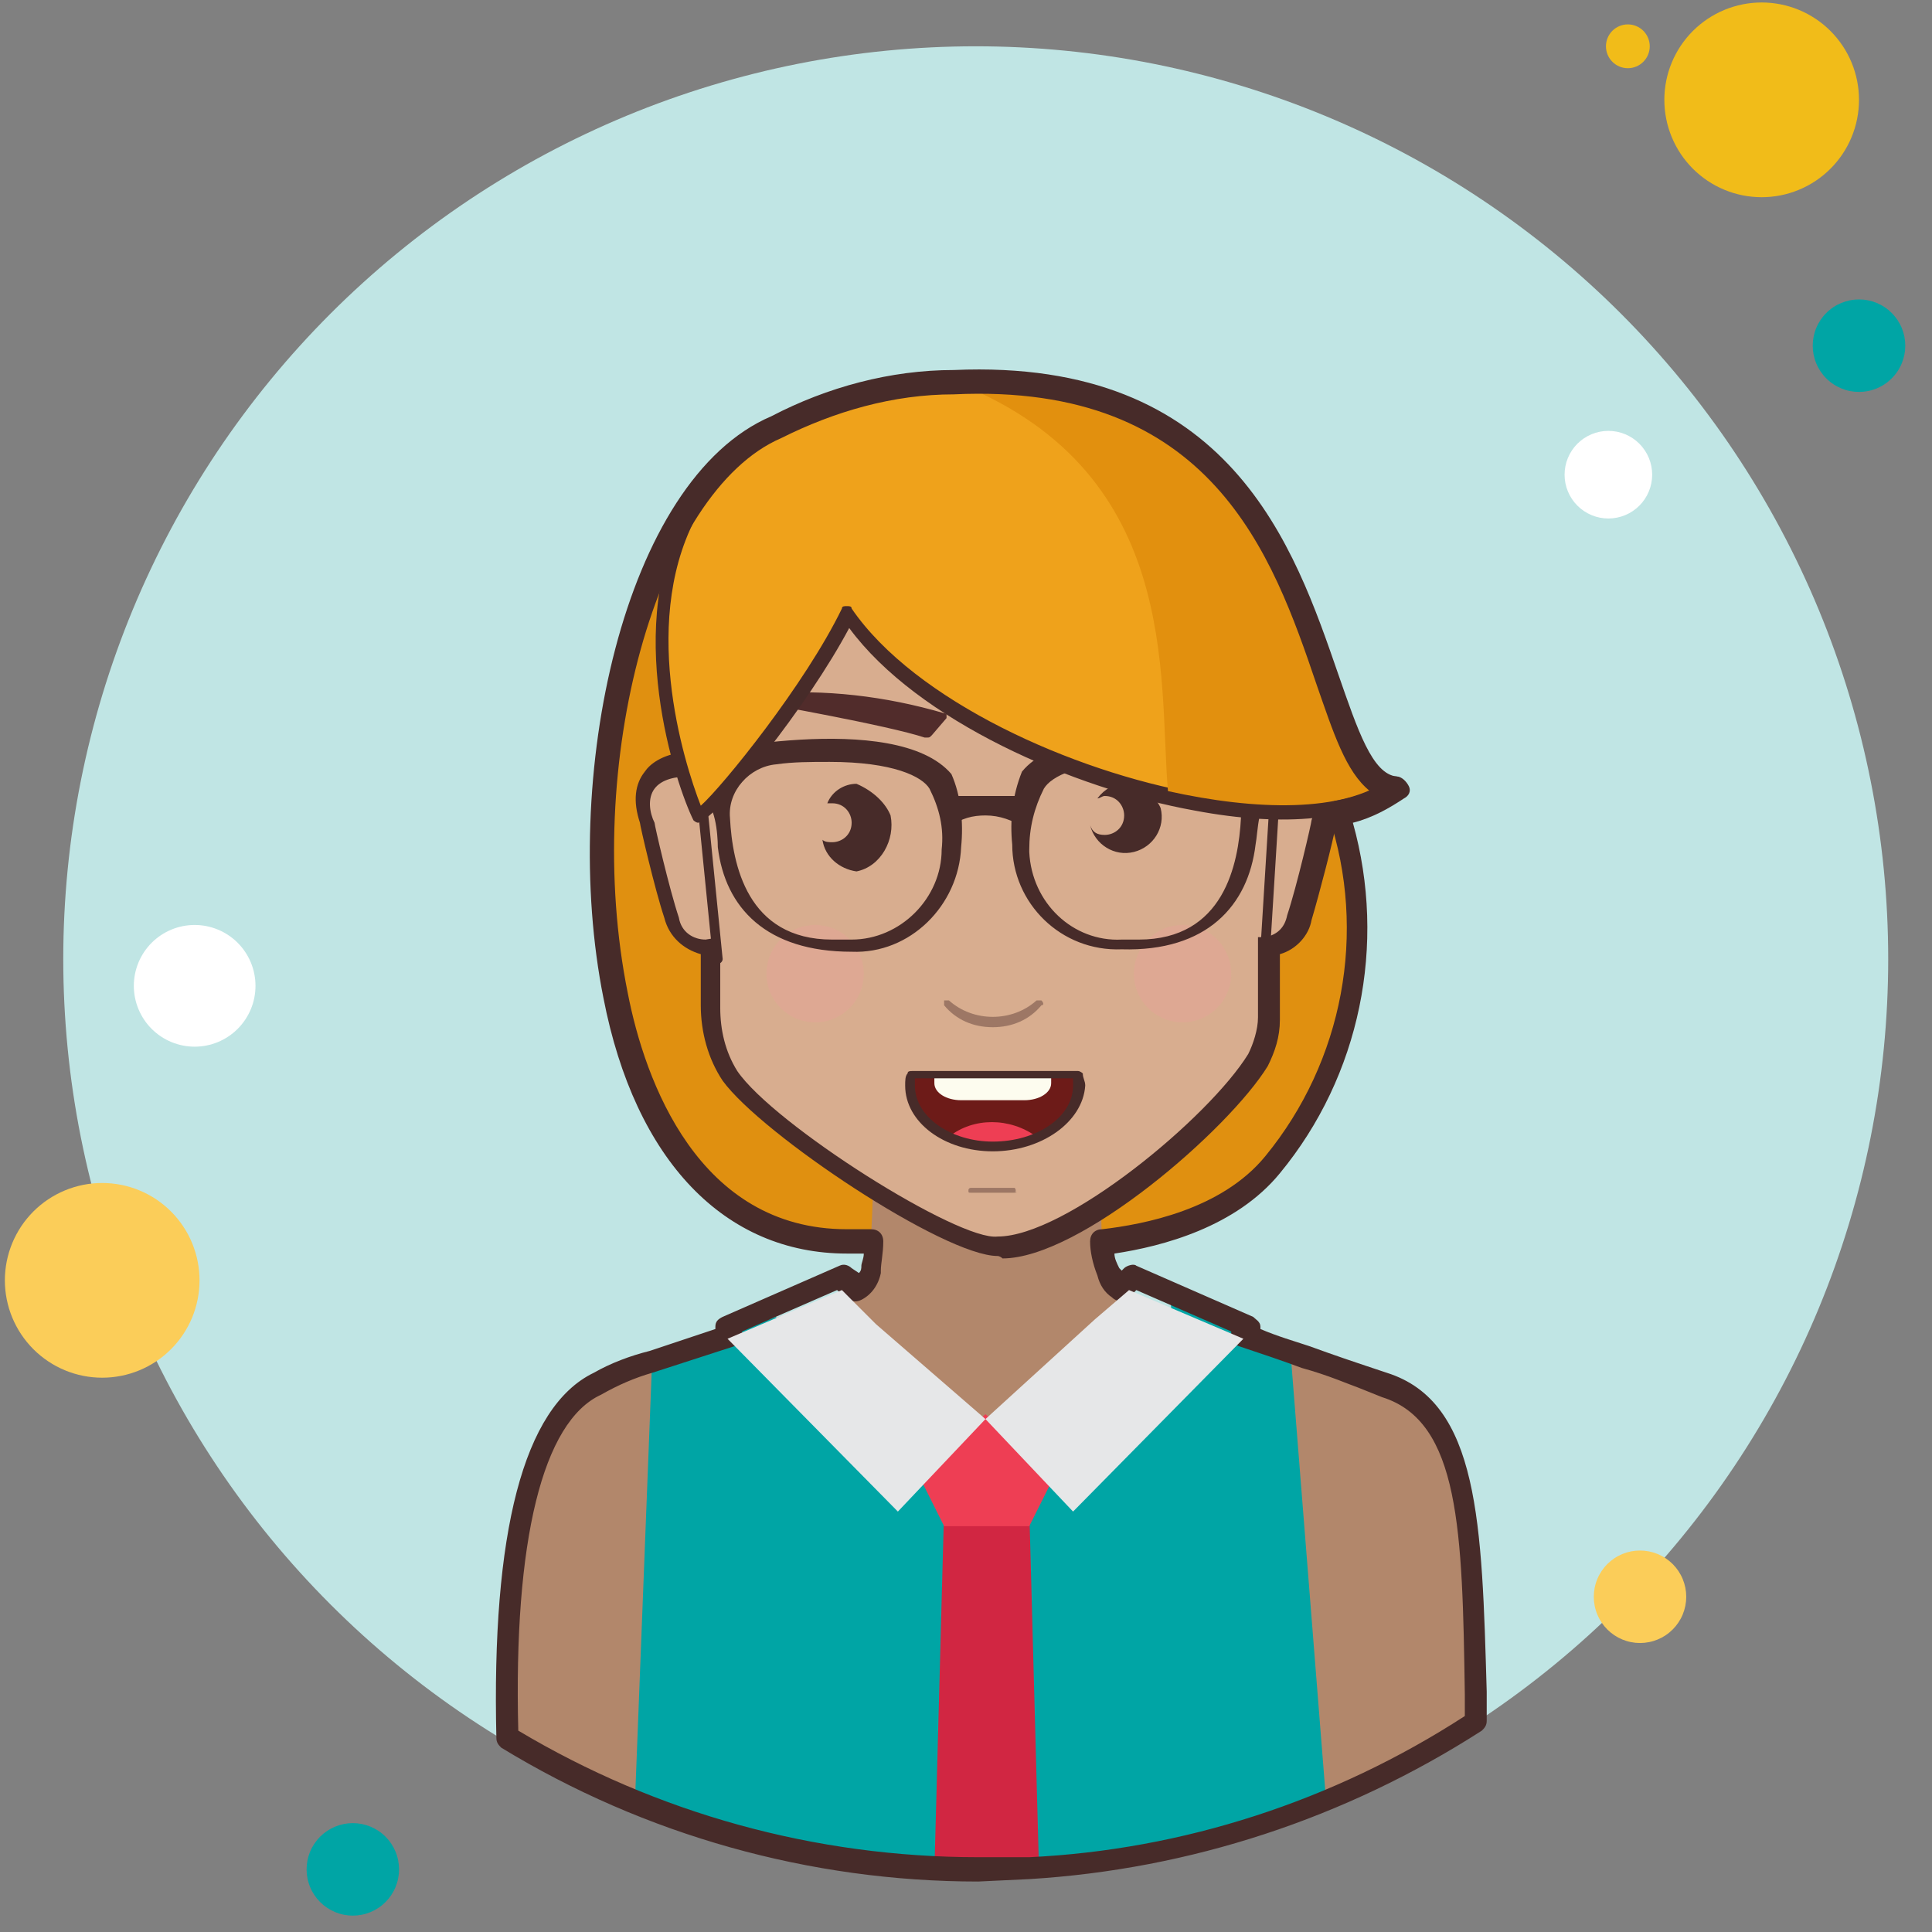 <svg xmlns="http://www.w3.org/2000/svg" xmlns:xlink="http://www.w3.org/1999/xlink" width="1080" zoomAndPan="magnify" viewBox="0 0 810 810" height="1080" preserveAspectRatio="xMidYMid meet" version="1.0"><rect x="0" y="0" width="810" height="810" fill="#808080" stroke="none"/><defs><filter x="0%" y="0%" width="100%" height="100%" id="dd5050b0f4"><feColorMatrix values="0 0 0 0 1 0 0 0 0 1 0 0 0 0 1 0 0 0 1 0" color-interpolation-filters="sRGB"/></filter><mask id="79900b50f0"><g filter="url(#dd5050b0f4)"><rect x="-81" width="972" fill="#000000" y="-81" height="972" fill-opacity="0.3"/></g></mask><clipPath id="3d3d7bc971"><rect x="0" width="205" y="0" height="52"/></clipPath></defs><path fill="#ffffff" d="M 107.117 459.234 C 106.512 459.234 105.914 459.293 105.324 459.41 C 104.734 459.527 104.16 459.699 103.602 459.934 C 103.047 460.164 102.516 460.445 102.016 460.781 C 101.516 461.117 101.051 461.496 100.625 461.922 C 100.199 462.348 99.816 462.812 99.48 463.312 C 99.148 463.816 98.863 464.344 98.633 464.902 C 98.402 465.461 98.227 466.035 98.109 466.625 C 97.992 467.215 97.934 467.812 97.934 468.418 C 97.934 469.02 97.992 469.617 98.109 470.207 C 98.227 470.801 98.402 471.375 98.633 471.93 C 98.863 472.488 99.148 473.02 99.48 473.52 C 99.816 474.02 100.199 474.484 100.625 474.91 C 101.051 475.336 101.516 475.719 102.016 476.055 C 102.516 476.387 103.047 476.672 103.602 476.902 C 104.16 477.133 104.734 477.309 105.324 477.426 C 105.914 477.543 106.512 477.602 107.117 477.602 C 107.719 477.602 108.316 477.543 108.906 477.426 C 109.5 477.309 110.074 477.133 110.629 476.902 C 111.188 476.672 111.715 476.387 112.215 476.055 C 112.719 475.719 113.184 475.336 113.609 474.91 C 114.035 474.484 114.414 474.02 114.75 473.52 C 115.086 473.02 115.367 472.488 115.598 471.93 C 115.828 471.375 116.004 470.801 116.121 470.207 C 116.238 469.617 116.297 469.02 116.297 468.418 C 116.297 467.812 116.238 467.215 116.121 466.625 C 116.004 466.035 115.828 465.461 115.598 464.902 C 115.367 464.344 115.086 463.816 114.75 463.312 C 114.414 462.812 114.035 462.348 113.609 461.922 C 113.184 461.496 112.719 461.117 112.215 460.781 C 111.715 460.445 111.188 460.164 110.629 459.934 C 110.074 459.699 109.5 459.527 108.906 459.41 C 108.316 459.293 107.719 459.234 107.117 459.234 Z M 710.023 207.176 C 709.555 207.176 709.09 207.223 708.633 207.312 C 708.172 207.406 707.727 207.539 707.293 207.719 C 706.859 207.898 706.449 208.121 706.059 208.379 C 705.668 208.641 705.309 208.938 704.977 209.27 C 704.645 209.602 704.348 209.961 704.086 210.352 C 703.828 210.742 703.605 211.152 703.426 211.586 C 703.25 212.02 703.113 212.465 703.02 212.926 C 702.93 213.387 702.883 213.852 702.883 214.32 C 702.883 214.789 702.93 215.254 703.02 215.715 C 703.113 216.172 703.25 216.621 703.426 217.055 C 703.605 217.488 703.828 217.898 704.086 218.289 C 704.348 218.68 704.645 219.039 704.977 219.371 C 705.309 219.703 705.668 220 706.059 220.258 C 706.449 220.52 706.859 220.738 707.293 220.918 C 707.727 221.098 708.172 221.234 708.633 221.324 C 709.09 221.418 709.555 221.461 710.023 221.461 C 710.492 221.461 710.957 221.418 711.418 221.324 C 711.879 221.234 712.324 221.098 712.758 220.918 C 713.191 220.738 713.602 220.52 713.992 220.258 C 714.383 220 714.742 219.703 715.074 219.371 C 715.406 219.039 715.703 218.68 715.961 218.289 C 716.223 217.898 716.441 217.488 716.621 217.055 C 716.801 216.621 716.938 216.172 717.027 215.715 C 717.121 215.254 717.168 214.789 717.168 214.32 C 717.168 213.852 717.121 213.387 717.027 212.926 C 716.938 212.465 716.801 212.02 716.621 211.586 C 716.441 211.152 716.223 210.742 715.961 210.352 C 715.703 209.961 715.406 209.602 715.074 209.27 C 714.742 208.938 714.383 208.641 713.992 208.379 C 713.602 208.121 713.191 207.898 712.758 207.719 C 712.324 207.539 711.879 207.406 711.418 207.312 C 710.957 207.223 710.492 207.176 710.023 207.176 Z M 710.023 207.176 " fill-opacity="1" fill-rule="nonzero"/><path fill="#f1bc19" d="M 682.48 10.227 C 681.879 10.227 681.281 10.285 680.691 10.402 C 680.098 10.52 679.523 10.695 678.969 10.926 C 678.41 11.156 677.883 11.438 677.379 11.773 C 676.879 12.109 676.414 12.488 675.988 12.914 C 675.562 13.34 675.184 13.805 674.848 14.309 C 674.512 14.809 674.23 15.336 674 15.895 C 673.77 16.453 673.594 17.027 673.477 17.617 C 673.359 18.211 673.301 18.805 673.301 19.41 C 673.301 20.012 673.359 20.609 673.477 21.199 C 673.594 21.793 673.77 22.367 674 22.926 C 674.23 23.48 674.512 24.012 674.848 24.512 C 675.184 25.012 675.562 25.477 675.988 25.902 C 676.414 26.328 676.879 26.711 677.379 27.047 C 677.883 27.379 678.41 27.664 678.969 27.895 C 679.523 28.125 680.098 28.301 680.691 28.418 C 681.281 28.535 681.879 28.594 682.48 28.594 C 683.082 28.594 683.68 28.535 684.273 28.418 C 684.863 28.301 685.438 28.125 685.996 27.895 C 686.551 27.664 687.082 27.379 687.582 27.047 C 688.082 26.711 688.547 26.328 688.973 25.902 C 689.398 25.477 689.781 25.012 690.113 24.512 C 690.449 24.012 690.734 23.48 690.965 22.926 C 691.195 22.367 691.367 21.793 691.484 21.199 C 691.605 20.609 691.664 20.012 691.664 19.41 C 691.664 18.805 691.605 18.211 691.484 17.617 C 691.367 17.027 691.195 16.453 690.965 15.895 C 690.734 15.336 690.449 14.809 690.113 14.309 C 689.781 13.805 689.398 13.34 688.973 12.914 C 688.547 12.488 688.082 12.109 687.582 11.773 C 687.082 11.438 686.551 11.156 685.996 10.926 C 685.438 10.695 684.863 10.52 684.273 10.402 C 683.68 10.285 683.082 10.227 682.48 10.227 Z M 112.215 536.789 C 111.613 536.785 111.016 536.844 110.422 536.961 C 109.828 537.078 109.254 537.25 108.695 537.48 C 108.137 537.711 107.605 537.992 107.105 538.328 C 106.602 538.664 106.137 539.043 105.707 539.469 C 105.281 539.895 104.898 540.359 104.562 540.863 C 104.227 541.363 103.941 541.895 103.711 542.453 C 103.48 543.012 103.305 543.586 103.188 544.18 C 103.07 544.77 103.012 545.367 103.012 545.973 C 103.012 546.578 103.07 547.176 103.188 547.77 C 103.305 548.359 103.48 548.934 103.711 549.492 C 103.941 550.051 104.227 550.582 104.562 551.082 C 104.898 551.586 105.281 552.051 105.707 552.477 C 106.137 552.902 106.602 553.285 107.105 553.617 C 107.605 553.953 108.137 554.234 108.695 554.465 C 109.254 554.695 109.828 554.867 110.422 554.984 C 111.016 555.102 111.613 555.16 112.215 555.156 C 112.82 555.16 113.418 555.102 114.012 554.984 C 114.605 554.867 115.18 554.695 115.738 554.465 C 116.297 554.234 116.828 553.953 117.328 553.617 C 117.832 553.281 118.297 552.902 118.727 552.477 C 119.152 552.051 119.535 551.586 119.871 551.082 C 120.207 550.582 120.492 550.051 120.723 549.492 C 120.953 548.934 121.129 548.359 121.246 547.77 C 121.363 547.176 121.422 546.578 121.422 545.973 C 121.422 545.367 121.363 544.77 121.246 544.18 C 121.129 543.586 120.953 543.012 120.723 542.453 C 120.492 541.895 120.207 541.363 119.871 540.863 C 119.535 540.359 119.152 539.895 118.727 539.469 C 118.297 539.043 117.832 538.664 117.328 538.328 C 116.828 537.992 116.297 537.711 115.738 537.48 C 115.18 537.25 114.605 537.078 114.012 536.961 C 113.418 536.844 112.82 536.785 112.215 536.789 Z M 112.215 536.789 " fill-opacity="1" fill-rule="nonzero"/><path fill="#c0e5e4" d="M 409.082 19.41 C 402.82 19.41 396.562 19.562 390.309 19.871 C 384.055 20.176 377.812 20.637 371.582 21.254 C 365.352 21.867 359.141 22.633 352.949 23.551 C 346.754 24.469 340.59 25.539 334.449 26.762 C 328.309 27.984 322.199 29.355 316.125 30.879 C 310.055 32.398 304.02 34.07 298.031 35.887 C 292.039 37.707 286.098 39.668 280.199 41.777 C 274.305 43.891 268.465 46.141 262.684 48.539 C 256.898 50.938 251.176 53.473 245.516 56.152 C 239.855 58.828 234.266 61.645 228.746 64.594 C 223.223 67.547 217.777 70.633 212.406 73.852 C 207.035 77.074 201.75 80.422 196.543 83.902 C 191.336 87.383 186.219 90.988 181.191 94.719 C 176.164 98.449 171.23 102.301 166.391 106.273 C 161.551 110.246 156.809 114.336 152.172 118.543 C 147.531 122.746 143 127.062 138.57 131.492 C 134.145 135.922 129.828 140.457 125.625 145.098 C 121.422 149.738 117.332 154.477 113.359 159.32 C 109.387 164.16 105.539 169.094 101.809 174.125 C 98.078 179.156 94.477 184.273 90.996 189.48 C 87.52 194.691 84.168 199.98 80.949 205.352 C 77.73 210.723 74.648 216.172 71.695 221.695 C 68.746 227.219 65.93 232.809 63.254 238.473 C 60.578 244.133 58.039 249.855 55.645 255.641 C 53.25 261.43 50.996 267.27 48.887 273.168 C 46.777 279.062 44.812 285.008 42.996 291 C 41.18 296.992 39.512 303.027 37.988 309.102 C 36.469 315.18 35.098 321.289 33.875 327.43 C 32.652 333.57 31.582 339.742 30.664 345.938 C 29.746 352.133 28.98 358.344 28.367 364.578 C 27.754 370.809 27.293 377.055 26.984 383.309 C 26.676 389.562 26.523 395.824 26.523 402.086 C 26.523 408.348 26.676 414.609 26.984 420.863 C 27.293 427.117 27.754 433.363 28.367 439.594 C 28.98 445.828 29.746 452.043 30.664 458.238 C 31.582 464.43 32.652 470.602 33.875 476.742 C 35.098 482.887 36.469 488.992 37.988 495.07 C 39.512 501.145 41.18 507.18 42.996 513.172 C 44.812 519.164 46.777 525.109 48.887 531.008 C 50.996 536.902 53.25 542.746 55.645 548.531 C 58.039 554.316 60.578 560.039 63.254 565.703 C 65.93 571.363 68.746 576.957 71.695 582.48 C 74.648 588.004 77.73 593.449 80.949 598.82 C 84.168 604.191 87.52 609.484 90.996 614.691 C 94.477 619.898 98.078 625.016 101.809 630.047 C 105.539 635.078 109.387 640.012 113.359 644.855 C 117.332 649.695 121.422 654.438 125.625 659.078 C 129.828 663.715 134.145 668.25 138.57 672.68 C 143 677.109 147.531 681.426 152.172 685.633 C 156.809 689.836 161.551 693.926 166.391 697.898 C 171.23 701.871 176.164 705.723 181.191 709.453 C 186.219 713.188 191.336 716.789 196.543 720.27 C 201.75 723.75 207.035 727.098 212.406 730.32 C 217.777 733.539 223.223 736.625 228.746 739.578 C 234.266 742.527 239.855 745.344 245.516 748.023 C 251.176 750.699 256.898 753.238 262.684 755.633 C 268.465 758.031 274.305 760.285 280.199 762.395 C 286.098 764.504 292.039 766.469 298.031 768.285 C 304.02 770.102 310.055 771.773 316.125 773.293 C 322.199 774.816 328.309 776.188 334.449 777.41 C 340.59 778.633 346.754 779.703 352.949 780.621 C 359.141 781.539 365.352 782.305 371.582 782.922 C 377.812 783.535 384.055 783.996 390.309 784.301 C 396.562 784.609 402.82 784.762 409.082 784.762 C 415.34 784.762 421.598 784.609 427.852 784.301 C 434.105 783.996 440.348 783.535 446.578 782.922 C 452.809 782.305 459.02 781.539 465.215 780.621 C 471.406 779.703 477.574 778.633 483.715 777.41 C 489.855 776.188 495.961 774.816 502.035 773.293 C 508.105 771.773 514.141 770.102 520.129 768.285 C 526.121 766.469 532.066 764.504 537.961 762.395 C 543.855 760.285 549.695 758.031 555.477 755.633 C 561.262 753.238 566.984 750.699 572.645 748.023 C 578.305 745.344 583.895 742.527 589.418 739.578 C 594.938 736.625 600.383 733.539 605.754 730.32 C 611.125 727.098 616.41 723.75 621.617 720.27 C 626.824 716.789 631.941 713.188 636.969 709.453 C 641.996 705.723 646.934 701.871 651.773 697.898 C 656.613 693.926 661.352 689.836 665.988 685.633 C 670.629 681.426 675.16 677.109 679.59 672.68 C 684.016 668.25 688.332 663.715 692.535 659.078 C 696.742 654.438 700.828 649.695 704.801 644.855 C 708.773 640.012 712.625 635.078 716.352 630.047 C 720.082 625.016 723.688 619.898 727.164 614.691 C 730.645 609.484 733.992 604.191 737.211 598.82 C 740.43 593.449 743.516 588.004 746.465 582.48 C 749.418 576.957 752.23 571.363 754.906 565.703 C 757.586 560.039 760.121 554.316 762.516 548.531 C 764.914 542.746 767.164 536.902 769.273 531.008 C 771.383 525.109 773.348 519.164 775.164 513.172 C 776.98 507.18 778.652 501.145 780.172 495.07 C 781.695 488.992 783.066 482.887 784.285 476.742 C 785.508 470.602 786.578 464.43 787.496 458.238 C 788.414 452.043 789.18 445.828 789.797 439.594 C 790.41 433.363 790.871 427.117 791.176 420.863 C 791.484 414.609 791.637 408.348 791.637 402.086 C 791.637 395.824 791.484 389.562 791.176 383.309 C 790.871 377.055 790.41 370.809 789.797 364.578 C 789.18 358.344 788.414 352.133 787.496 345.938 C 786.578 339.742 785.508 333.57 784.285 327.43 C 783.066 321.289 781.695 315.18 780.172 309.102 C 778.652 303.027 776.98 296.992 775.164 291 C 773.348 285.008 771.383 279.062 769.273 273.168 C 767.164 267.27 764.914 261.43 762.516 255.641 C 760.121 249.855 757.586 244.133 754.906 238.473 C 752.23 232.809 749.418 227.219 746.465 221.695 C 743.516 216.172 740.43 210.723 737.211 205.352 C 733.992 199.98 730.645 194.691 727.164 189.48 C 723.688 184.273 720.082 179.156 716.352 174.125 C 712.625 169.094 708.773 164.16 704.801 159.32 C 700.828 154.477 696.742 149.738 692.535 145.098 C 688.332 140.457 684.016 135.922 679.59 131.492 C 675.16 127.062 670.629 122.746 665.988 118.543 C 661.352 114.336 656.613 110.246 651.773 106.273 C 646.934 102.301 641.996 98.449 636.969 94.719 C 631.941 90.988 626.824 87.383 621.617 83.902 C 616.41 80.422 611.125 77.074 605.754 73.852 C 600.383 70.633 594.938 67.547 589.418 64.594 C 583.895 61.645 578.305 58.828 572.645 56.152 C 566.984 53.473 561.262 50.938 555.48 48.539 C 549.695 46.141 543.855 43.891 537.961 41.777 C 532.066 39.668 526.121 37.707 520.129 35.887 C 514.141 34.07 508.105 32.398 502.035 30.879 C 495.961 29.355 489.855 27.984 483.715 26.762 C 477.574 25.539 471.406 24.469 465.215 23.551 C 459.02 22.633 452.809 21.867 446.578 21.254 C 440.348 20.637 434.105 20.176 427.852 19.871 C 421.598 19.562 415.34 19.41 409.082 19.41 Z M 409.082 19.41 " fill-opacity="1" fill-rule="nonzero"/><path fill="#f1bc19" d="M 738.59 1.039 C 737.254 1.039 735.918 1.105 734.59 1.238 C 733.258 1.367 731.938 1.562 730.629 1.824 C 729.316 2.086 728.023 2.41 726.742 2.797 C 725.465 3.188 724.207 3.637 722.973 4.148 C 721.738 4.66 720.531 5.23 719.352 5.859 C 718.176 6.492 717.031 7.176 715.918 7.922 C 714.809 8.664 713.734 9.457 712.703 10.305 C 711.668 11.156 710.68 12.051 709.734 12.996 C 708.789 13.941 707.895 14.93 707.047 15.965 C 706.199 16.996 705.402 18.07 704.66 19.184 C 703.918 20.293 703.23 21.438 702.602 22.617 C 701.973 23.797 701.402 25.004 700.891 26.238 C 700.379 27.473 699.93 28.73 699.539 30.012 C 699.152 31.289 698.828 32.586 698.566 33.895 C 698.305 35.207 698.109 36.527 697.98 37.859 C 697.848 39.188 697.785 40.523 697.785 41.859 C 697.785 43.195 697.848 44.531 697.98 45.859 C 698.109 47.191 698.305 48.512 698.566 49.824 C 698.828 51.133 699.152 52.43 699.539 53.707 C 699.93 54.988 700.379 56.246 700.891 57.48 C 701.402 58.715 701.973 59.922 702.602 61.102 C 703.23 62.281 703.918 63.426 704.66 64.539 C 705.402 65.648 706.199 66.723 707.047 67.754 C 707.895 68.789 708.789 69.777 709.734 70.723 C 710.68 71.668 711.668 72.566 712.703 73.414 C 713.734 74.262 714.809 75.055 715.918 75.801 C 717.031 76.543 718.176 77.23 719.352 77.859 C 720.531 78.488 721.738 79.059 722.973 79.57 C 724.207 80.082 725.465 80.531 726.742 80.922 C 728.023 81.309 729.316 81.633 730.629 81.895 C 731.938 82.156 733.258 82.352 734.59 82.48 C 735.918 82.613 737.254 82.68 738.59 82.68 C 739.926 82.68 741.258 82.613 742.59 82.48 C 743.918 82.352 745.238 82.156 746.551 81.895 C 747.859 81.633 749.156 81.309 750.434 80.922 C 751.715 80.531 752.969 80.082 754.203 79.57 C 755.441 79.059 756.645 78.488 757.824 77.859 C 759.004 77.23 760.148 76.543 761.262 75.801 C 762.371 75.055 763.441 74.262 764.477 73.414 C 765.508 72.566 766.5 71.668 767.445 70.723 C 768.387 69.777 769.285 68.789 770.133 67.754 C 770.98 66.723 771.777 65.648 772.52 64.539 C 773.262 63.426 773.945 62.281 774.578 61.102 C 775.207 59.922 775.777 58.715 776.289 57.48 C 776.801 56.246 777.25 54.988 777.637 53.707 C 778.027 52.43 778.352 51.133 778.609 49.824 C 778.871 48.512 779.066 47.191 779.199 45.859 C 779.328 44.531 779.395 43.195 779.395 41.859 C 779.395 40.523 779.328 39.188 779.199 37.859 C 779.066 36.527 778.871 35.207 778.609 33.895 C 778.352 32.586 778.027 31.289 777.637 30.012 C 777.25 28.73 776.801 27.473 776.289 26.238 C 775.777 25.004 775.207 23.797 774.578 22.617 C 773.945 21.438 773.262 20.293 772.52 19.184 C 771.777 18.07 770.98 16.996 770.133 15.965 C 769.285 14.93 768.387 13.941 767.445 12.996 C 766.5 12.051 765.508 11.156 764.477 10.305 C 763.441 9.457 762.371 8.664 761.262 7.922 C 760.148 7.176 759.004 6.492 757.824 5.859 C 756.648 5.23 755.441 4.66 754.207 4.148 C 752.969 3.637 751.715 3.188 750.434 2.797 C 749.156 2.41 747.859 2.086 746.551 1.824 C 745.238 1.562 743.918 1.367 742.59 1.238 C 741.258 1.105 739.926 1.039 738.59 1.039 Z M 738.59 1.039 " fill-opacity="1" fill-rule="nonzero"/><path fill="#00a5a5" d="M 779.395 125.539 C 778.762 125.539 778.125 125.57 777.496 125.629 C 776.863 125.691 776.234 125.785 775.613 125.906 C 774.988 126.031 774.371 126.184 773.766 126.367 C 773.156 126.555 772.559 126.766 771.973 127.008 C 771.387 127.25 770.812 127.523 770.25 127.82 C 769.691 128.121 769.145 128.445 768.617 128.801 C 768.09 129.152 767.578 129.531 767.09 129.934 C 766.598 130.336 766.125 130.762 765.676 131.211 C 765.227 131.66 764.801 132.129 764.398 132.621 C 763.996 133.113 763.617 133.621 763.266 134.148 C 762.91 134.68 762.586 135.223 762.285 135.781 C 761.984 136.344 761.715 136.918 761.473 137.504 C 761.227 138.09 761.016 138.688 760.828 139.297 C 760.645 139.902 760.492 140.52 760.367 141.141 C 760.242 141.766 760.148 142.395 760.086 143.027 C 760.023 143.656 759.992 144.293 759.992 144.926 C 759.992 145.562 760.023 146.195 760.086 146.828 C 760.148 147.461 760.242 148.09 760.367 148.711 C 760.492 149.336 760.645 149.949 760.828 150.559 C 761.016 151.168 761.227 151.766 761.473 152.352 C 761.715 152.938 761.984 153.512 762.285 154.074 C 762.586 154.633 762.91 155.176 763.266 155.707 C 763.617 156.234 763.996 156.742 764.398 157.234 C 764.801 157.727 765.227 158.195 765.676 158.645 C 766.125 159.094 766.598 159.52 767.09 159.922 C 767.578 160.324 768.09 160.703 768.617 161.055 C 769.145 161.406 769.691 161.734 770.25 162.031 C 770.812 162.332 771.387 162.602 771.973 162.848 C 772.559 163.09 773.156 163.301 773.766 163.484 C 774.371 163.672 774.988 163.824 775.613 163.945 C 776.234 164.07 776.863 164.164 777.496 164.227 C 778.125 164.285 778.762 164.316 779.395 164.316 C 780.031 164.316 780.664 164.285 781.297 164.227 C 781.93 164.164 782.555 164.07 783.18 163.945 C 783.801 163.824 784.418 163.668 785.027 163.484 C 785.633 163.301 786.23 163.09 786.82 162.848 C 787.406 162.602 787.98 162.332 788.539 162.031 C 789.102 161.734 789.645 161.406 790.172 161.055 C 790.703 160.703 791.211 160.324 791.703 159.922 C 792.195 159.52 792.664 159.094 793.113 158.645 C 793.562 158.195 793.988 157.727 794.391 157.234 C 794.797 156.742 795.172 156.234 795.527 155.707 C 795.879 155.176 796.207 154.633 796.504 154.074 C 796.805 153.512 797.078 152.938 797.32 152.352 C 797.562 151.766 797.777 151.168 797.961 150.559 C 798.145 149.949 798.301 149.336 798.426 148.711 C 798.547 148.09 798.641 147.461 798.703 146.828 C 798.766 146.195 798.797 145.562 798.797 144.926 C 798.797 144.293 798.766 143.656 798.703 143.027 C 798.641 142.395 798.547 141.766 798.426 141.141 C 798.301 140.52 798.145 139.902 797.961 139.297 C 797.777 138.688 797.562 138.09 797.32 137.504 C 797.078 136.918 796.805 136.344 796.504 135.781 C 796.207 135.223 795.879 134.676 795.527 134.148 C 795.172 133.621 794.797 133.113 794.391 132.621 C 793.988 132.129 793.562 131.66 793.113 131.211 C 792.664 130.762 792.195 130.336 791.703 129.934 C 791.211 129.531 790.703 129.152 790.172 128.801 C 789.645 128.445 789.102 128.121 788.539 127.82 C 787.98 127.523 787.406 127.25 786.82 127.008 C 786.23 126.766 785.633 126.555 785.027 126.367 C 784.418 126.184 783.801 126.031 783.18 125.906 C 782.555 125.785 781.93 125.691 781.297 125.629 C 780.664 125.566 780.031 125.539 779.395 125.539 Z M 779.395 125.539 " fill-opacity="1" fill-rule="nonzero"/><path fill="#fbcd59" d="M 687.582 650.062 C 686.945 650.062 686.312 650.094 685.684 650.152 C 685.051 650.215 684.422 650.309 683.801 650.434 C 683.176 650.559 682.562 650.711 681.957 650.895 C 681.348 651.078 680.75 651.293 680.164 651.535 C 679.578 651.781 679.004 652.051 678.445 652.352 C 677.887 652.648 677.34 652.977 676.812 653.328 C 676.285 653.68 675.777 654.059 675.285 654.461 C 674.793 654.863 674.324 655.289 673.875 655.738 C 673.426 656.188 673 656.66 672.598 657.148 C 672.195 657.641 671.816 658.148 671.465 658.676 C 671.113 659.207 670.785 659.75 670.488 660.309 C 670.188 660.871 669.918 661.441 669.676 662.031 C 669.43 662.617 669.219 663.215 669.035 663.82 C 668.848 664.43 668.695 665.043 668.57 665.668 C 668.449 666.289 668.355 666.918 668.293 667.551 C 668.23 668.18 668.199 668.816 668.199 669.449 C 668.199 670.086 668.23 670.719 668.293 671.352 C 668.355 671.98 668.449 672.609 668.57 673.23 C 668.695 673.855 668.848 674.469 669.035 675.078 C 669.219 675.688 669.43 676.281 669.676 676.871 C 669.918 677.457 670.188 678.031 670.488 678.59 C 670.785 679.148 671.113 679.695 671.465 680.223 C 671.816 680.75 672.195 681.258 672.598 681.75 C 673 682.242 673.426 682.711 673.875 683.16 C 674.324 683.609 674.793 684.035 675.285 684.438 C 675.777 684.84 676.285 685.219 676.812 685.57 C 677.34 685.922 677.887 686.25 678.445 686.551 C 679.004 686.848 679.578 687.121 680.164 687.363 C 680.75 687.605 681.348 687.82 681.957 688.004 C 682.562 688.188 683.176 688.344 683.801 688.465 C 684.422 688.59 685.051 688.684 685.684 688.746 C 686.312 688.809 686.945 688.84 687.582 688.84 C 688.215 688.84 688.852 688.809 689.48 688.746 C 690.113 688.684 690.742 688.59 691.363 688.465 C 691.984 688.344 692.602 688.188 693.207 688.004 C 693.816 687.82 694.414 687.605 695 687.363 C 695.586 687.121 696.16 686.848 696.719 686.551 C 697.277 686.25 697.824 685.922 698.352 685.57 C 698.879 685.219 699.387 684.84 699.879 684.438 C 700.367 684.035 700.84 683.609 701.289 683.16 C 701.734 682.711 702.164 682.242 702.566 681.75 C 702.969 681.258 703.344 680.75 703.699 680.223 C 704.051 679.695 704.375 679.148 704.676 678.59 C 704.977 678.031 705.246 677.457 705.488 676.871 C 705.73 676.281 705.945 675.688 706.129 675.078 C 706.312 674.469 706.469 673.855 706.594 673.23 C 706.715 672.609 706.809 671.98 706.871 671.352 C 706.934 670.719 706.965 670.086 706.965 669.449 C 706.965 668.816 706.934 668.18 706.871 667.551 C 706.809 666.918 706.715 666.289 706.594 665.668 C 706.469 665.043 706.312 664.43 706.129 663.82 C 705.945 663.215 705.73 662.617 705.488 662.031 C 705.246 661.441 704.977 660.871 704.676 660.309 C 704.375 659.75 704.051 659.207 703.699 658.676 C 703.344 658.148 702.969 657.641 702.566 657.148 C 702.164 656.66 701.734 656.188 701.289 655.738 C 700.84 655.289 700.367 654.863 699.879 654.461 C 699.387 654.059 698.879 653.68 698.352 653.328 C 697.824 652.977 697.277 652.648 696.719 652.352 C 696.16 652.051 695.586 651.781 695 651.535 C 694.414 651.293 693.816 651.078 693.207 650.895 C 692.602 650.711 691.984 650.559 691.363 650.434 C 690.742 650.309 690.113 650.215 689.48 650.152 C 688.852 650.094 688.215 650.062 687.582 650.062 Z M 42.848 495.969 C 41.512 495.969 40.176 496.035 38.848 496.168 C 37.516 496.297 36.195 496.492 34.887 496.754 C 33.574 497.016 32.281 497.34 31 497.727 C 29.723 498.117 28.465 498.566 27.23 499.078 C 25.996 499.59 24.789 500.16 23.609 500.789 C 22.434 501.418 21.285 502.105 20.176 502.848 C 19.066 503.59 17.992 504.387 16.961 505.234 C 15.926 506.082 14.938 506.98 13.992 507.926 C 13.047 508.871 12.152 509.859 11.305 510.895 C 10.453 511.926 9.66 513 8.918 514.109 C 8.176 515.223 7.488 516.367 6.859 517.547 C 6.23 518.727 5.656 519.934 5.145 521.168 C 4.637 522.402 4.184 523.66 3.797 524.938 C 3.41 526.219 3.086 527.516 2.824 528.824 C 2.562 530.137 2.367 531.457 2.238 532.789 C 2.105 534.117 2.039 535.453 2.039 536.789 C 2.039 538.125 2.105 539.461 2.238 540.789 C 2.367 542.121 2.562 543.441 2.824 544.75 C 3.086 546.062 3.41 547.359 3.797 548.637 C 4.184 549.918 4.637 551.176 5.145 552.41 C 5.656 553.645 6.23 554.852 6.859 556.031 C 7.488 557.211 8.176 558.355 8.918 559.465 C 9.66 560.578 10.453 561.648 11.305 562.684 C 12.152 563.719 13.047 564.707 13.992 565.652 C 14.938 566.598 15.926 567.492 16.961 568.344 C 17.992 569.191 19.066 569.984 20.176 570.727 C 21.285 571.473 22.434 572.156 23.609 572.789 C 24.789 573.418 25.996 573.988 27.23 574.5 C 28.465 575.012 29.723 575.461 31 575.852 C 32.281 576.238 33.574 576.562 34.887 576.824 C 36.195 577.082 37.516 577.281 38.848 577.41 C 40.176 577.543 41.512 577.605 42.848 577.605 C 44.184 577.605 45.516 577.543 46.848 577.41 C 48.176 577.281 49.496 577.082 50.809 576.824 C 52.117 576.562 53.414 576.238 54.691 575.852 C 55.969 575.461 57.227 575.012 58.461 574.5 C 59.695 573.988 60.902 573.418 62.082 572.789 C 63.262 572.156 64.406 571.473 65.516 570.727 C 66.629 569.984 67.699 569.191 68.734 568.344 C 69.766 567.492 70.754 566.598 71.699 565.652 C 72.645 564.707 73.543 563.719 74.391 562.684 C 75.238 561.648 76.031 560.578 76.773 559.465 C 77.52 558.355 78.203 557.211 78.836 556.031 C 79.465 554.852 80.035 553.645 80.547 552.41 C 81.059 551.176 81.508 549.918 81.895 548.637 C 82.285 547.359 82.609 546.062 82.867 544.75 C 83.129 543.441 83.324 542.121 83.457 540.789 C 83.586 539.461 83.652 538.125 83.652 536.789 C 83.652 535.453 83.586 534.117 83.457 532.789 C 83.324 531.457 83.129 530.137 82.867 528.824 C 82.609 527.516 82.285 526.219 81.895 524.938 C 81.508 523.66 81.059 522.402 80.547 521.168 C 80.035 519.934 79.465 518.727 78.836 517.547 C 78.203 516.367 77.52 515.223 76.773 514.109 C 76.031 513 75.238 511.926 74.391 510.895 C 73.543 509.859 72.645 508.871 71.699 507.926 C 70.754 506.98 69.766 506.082 68.734 505.234 C 67.699 504.387 66.629 503.59 65.516 502.848 C 64.406 502.105 63.262 501.418 62.082 500.789 C 60.902 500.16 59.695 499.59 58.461 499.078 C 57.227 498.566 55.969 498.117 54.691 497.727 C 53.414 497.34 52.117 497.016 50.809 496.754 C 49.496 496.492 48.176 496.297 46.848 496.168 C 45.516 496.035 44.184 495.969 42.848 495.969 Z M 42.848 495.969 " fill-opacity="1" fill-rule="nonzero"/><path fill="#00a5a5" d="M 147.922 764.355 C 147.285 764.355 146.652 764.387 146.023 764.445 C 145.391 764.508 144.762 764.602 144.141 764.727 C 143.52 764.852 142.902 765.004 142.297 765.188 C 141.688 765.371 141.09 765.586 140.504 765.828 C 139.918 766.074 139.344 766.344 138.785 766.645 C 138.227 766.941 137.68 767.27 137.152 767.621 C 136.625 767.973 136.117 768.352 135.625 768.754 C 135.137 769.156 134.664 769.582 134.215 770.031 C 133.766 770.48 133.34 770.953 132.938 771.441 C 132.535 771.934 132.16 772.441 131.805 772.969 C 131.453 773.5 131.125 774.043 130.828 774.602 C 130.527 775.164 130.258 775.734 130.016 776.324 C 129.77 776.91 129.559 777.508 129.375 778.113 C 129.188 778.723 129.035 779.336 128.91 779.961 C 128.789 780.582 128.695 781.211 128.633 781.844 C 128.57 782.473 128.539 783.109 128.539 783.742 C 128.539 784.379 128.57 785.012 128.633 785.645 C 128.695 786.273 128.789 786.902 128.91 787.523 C 129.035 788.148 129.188 788.762 129.375 789.371 C 129.559 789.977 129.77 790.574 130.016 791.164 C 130.258 791.75 130.527 792.324 130.828 792.883 C 131.125 793.441 131.453 793.988 131.805 794.516 C 132.16 795.043 132.535 795.551 132.938 796.043 C 133.34 796.535 133.766 797.004 134.215 797.453 C 134.664 797.902 135.137 798.328 135.625 798.73 C 136.117 799.133 136.625 799.512 137.152 799.863 C 137.68 800.215 138.227 800.543 138.785 800.844 C 139.344 801.141 139.918 801.414 140.504 801.656 C 141.09 801.898 141.688 802.113 142.297 802.297 C 142.902 802.48 143.52 802.637 144.141 802.758 C 144.762 802.883 145.391 802.977 146.023 803.039 C 146.652 803.102 147.285 803.133 147.922 803.133 C 148.559 803.133 149.191 803.102 149.82 803.039 C 150.453 802.977 151.082 802.883 151.703 802.758 C 152.324 802.637 152.941 802.48 153.547 802.297 C 154.156 802.113 154.754 801.898 155.34 801.656 C 155.926 801.414 156.5 801.141 157.059 800.844 C 157.617 800.543 158.164 800.215 158.691 799.863 C 159.219 799.512 159.727 799.133 160.219 798.73 C 160.707 798.328 161.18 797.902 161.629 797.453 C 162.078 797.004 162.504 796.535 162.906 796.043 C 163.309 795.551 163.684 795.043 164.039 794.516 C 164.391 793.988 164.715 793.441 165.016 792.883 C 165.316 792.324 165.586 791.75 165.828 791.164 C 166.07 790.574 166.285 789.977 166.469 789.371 C 166.656 788.762 166.809 788.148 166.934 787.523 C 167.055 786.902 167.148 786.273 167.211 785.645 C 167.273 785.012 167.305 784.379 167.305 783.742 C 167.305 783.109 167.273 782.473 167.211 781.844 C 167.148 781.211 167.055 780.582 166.934 779.961 C 166.809 779.336 166.656 778.723 166.469 778.113 C 166.285 777.508 166.074 776.91 165.828 776.324 C 165.586 775.734 165.316 775.164 165.016 774.602 C 164.719 774.043 164.391 773.5 164.039 772.969 C 163.684 772.441 163.309 771.934 162.906 771.441 C 162.504 770.953 162.078 770.48 161.629 770.031 C 161.18 769.582 160.711 769.156 160.219 768.754 C 159.727 768.352 159.219 767.973 158.691 767.621 C 158.164 767.27 157.617 766.941 157.059 766.645 C 156.5 766.344 155.926 766.074 155.34 765.828 C 154.754 765.586 154.156 765.371 153.547 765.188 C 152.941 765.004 152.324 764.852 151.703 764.727 C 151.082 764.602 150.453 764.508 149.82 764.445 C 149.191 764.387 148.559 764.355 147.922 764.355 Z M 147.922 764.355 " fill-opacity="1" fill-rule="nonzero"/><path fill="#ffffff" d="M 674.32 180.645 C 673.719 180.645 673.117 180.672 672.52 180.73 C 671.922 180.793 671.328 180.879 670.738 180.996 C 670.148 181.113 669.566 181.262 668.988 181.434 C 668.414 181.609 667.848 181.812 667.293 182.043 C 666.738 182.273 666.195 182.527 665.664 182.812 C 665.133 183.098 664.617 183.406 664.117 183.738 C 663.617 184.074 663.137 184.434 662.672 184.812 C 662.207 185.195 661.762 185.598 661.336 186.023 C 660.91 186.449 660.508 186.895 660.125 187.359 C 659.742 187.824 659.387 188.309 659.051 188.809 C 658.719 189.309 658.41 189.824 658.125 190.352 C 657.84 190.883 657.586 191.426 657.355 191.984 C 657.125 192.539 656.922 193.105 656.746 193.68 C 656.574 194.258 656.426 194.84 656.309 195.43 C 656.191 196.02 656.105 196.613 656.047 197.211 C 655.988 197.812 655.957 198.41 655.957 199.012 C 655.957 199.613 655.988 200.215 656.047 200.812 C 656.105 201.41 656.191 202.008 656.309 202.598 C 656.426 203.188 656.574 203.77 656.746 204.344 C 656.922 204.922 657.125 205.484 657.355 206.043 C 657.586 206.598 657.844 207.141 658.125 207.672 C 658.41 208.203 658.719 208.719 659.051 209.219 C 659.387 209.719 659.742 210.199 660.125 210.664 C 660.508 211.129 660.91 211.574 661.336 212 C 661.762 212.426 662.207 212.828 662.672 213.211 C 663.137 213.594 663.617 213.949 664.117 214.285 C 664.617 214.621 665.133 214.93 665.664 215.211 C 666.195 215.496 666.738 215.754 667.293 215.984 C 667.848 216.211 668.414 216.414 668.988 216.59 C 669.566 216.766 670.148 216.91 670.738 217.027 C 671.328 217.145 671.922 217.234 672.52 217.293 C 673.117 217.352 673.719 217.379 674.32 217.379 C 674.922 217.379 675.52 217.352 676.121 217.293 C 676.719 217.234 677.312 217.145 677.902 217.027 C 678.492 216.91 679.074 216.766 679.648 216.59 C 680.227 216.414 680.793 216.211 681.348 215.984 C 681.902 215.754 682.445 215.496 682.977 215.211 C 683.508 214.93 684.023 214.621 684.523 214.285 C 685.023 213.949 685.504 213.594 685.969 213.211 C 686.434 212.828 686.879 212.426 687.305 212 C 687.73 211.574 688.133 211.129 688.516 210.664 C 688.895 210.199 689.254 209.719 689.586 209.219 C 689.922 208.719 690.23 208.203 690.516 207.672 C 690.797 207.141 691.055 206.598 691.285 206.043 C 691.516 205.484 691.719 204.922 691.891 204.344 C 692.066 203.77 692.211 203.188 692.328 202.598 C 692.445 202.008 692.535 201.41 692.594 200.812 C 692.652 200.215 692.684 199.613 692.684 199.012 C 692.684 198.41 692.652 197.812 692.594 197.211 C 692.535 196.613 692.445 196.02 692.328 195.43 C 692.211 194.84 692.066 194.258 691.891 193.68 C 691.719 193.105 691.516 192.539 691.285 191.984 C 691.055 191.426 690.797 190.883 690.516 190.352 C 690.23 189.824 689.922 189.309 689.586 188.809 C 689.254 188.309 688.895 187.824 688.516 187.359 C 688.133 186.895 687.73 186.449 687.305 186.023 C 686.879 185.598 686.434 185.195 685.969 184.812 C 685.504 184.434 685.023 184.074 684.523 183.738 C 684.023 183.406 683.508 183.098 682.977 182.812 C 682.445 182.527 681.902 182.273 681.348 182.043 C 680.793 181.812 680.227 181.609 679.648 181.434 C 679.074 181.262 678.492 181.113 677.902 180.996 C 677.312 180.879 676.719 180.793 676.121 180.73 C 675.52 180.672 674.922 180.645 674.32 180.645 Z M 81.613 387.801 C 80.777 387.801 79.945 387.84 79.113 387.922 C 78.281 388.004 77.457 388.125 76.637 388.289 C 75.816 388.453 75.008 388.656 74.207 388.898 C 73.41 389.141 72.625 389.422 71.852 389.742 C 71.082 390.062 70.328 390.418 69.59 390.812 C 68.852 391.207 68.137 391.637 67.441 392.098 C 66.75 392.562 66.078 393.059 65.434 393.59 C 64.785 394.121 64.168 394.68 63.578 395.273 C 62.988 395.863 62.426 396.48 61.898 397.129 C 61.367 397.773 60.871 398.441 60.406 399.137 C 59.941 399.832 59.512 400.547 59.121 401.285 C 58.727 402.023 58.371 402.777 58.051 403.547 C 57.73 404.32 57.449 405.105 57.207 405.906 C 56.965 406.707 56.762 407.516 56.598 408.336 C 56.434 409.152 56.312 409.98 56.23 410.812 C 56.148 411.641 56.109 412.477 56.109 413.312 C 56.109 414.148 56.148 414.98 56.23 415.812 C 56.312 416.645 56.434 417.469 56.598 418.289 C 56.762 419.109 56.965 419.918 57.207 420.719 C 57.449 421.516 57.73 422.301 58.051 423.074 C 58.371 423.848 58.727 424.602 59.121 425.336 C 59.512 426.074 59.941 426.789 60.406 427.484 C 60.871 428.18 61.367 428.852 61.898 429.496 C 62.426 430.141 62.988 430.762 63.578 431.352 C 64.168 431.941 64.785 432.504 65.434 433.031 C 66.078 433.562 66.75 434.059 67.441 434.523 C 68.137 434.988 68.852 435.418 69.59 435.812 C 70.328 436.203 71.082 436.562 71.852 436.883 C 72.625 437.199 73.41 437.48 74.207 437.727 C 75.008 437.969 75.816 438.172 76.637 438.332 C 77.457 438.496 78.281 438.617 79.113 438.699 C 79.945 438.781 80.777 438.824 81.613 438.824 C 82.449 438.824 83.281 438.781 84.113 438.699 C 84.941 438.617 85.77 438.496 86.586 438.332 C 87.406 438.172 88.215 437.969 89.016 437.727 C 89.816 437.48 90.602 437.199 91.371 436.883 C 92.145 436.562 92.898 436.203 93.633 435.812 C 94.371 435.418 95.086 434.988 95.781 434.523 C 96.477 434.059 97.145 433.562 97.793 433.031 C 98.438 432.504 99.055 431.941 99.645 431.352 C 100.238 430.762 100.797 430.141 101.328 429.496 C 101.855 428.852 102.355 428.18 102.816 427.484 C 103.281 426.789 103.711 426.074 104.105 425.336 C 104.5 424.602 104.855 423.848 105.176 423.074 C 105.496 422.301 105.773 421.516 106.02 420.719 C 106.262 419.918 106.461 419.109 106.625 418.289 C 106.789 417.469 106.91 416.645 106.992 415.812 C 107.074 414.98 107.117 414.148 107.117 413.312 C 107.117 412.477 107.074 411.641 106.992 410.812 C 106.91 409.98 106.789 409.152 106.625 408.336 C 106.461 407.516 106.262 406.707 106.02 405.906 C 105.773 405.105 105.496 404.32 105.176 403.547 C 104.855 402.777 104.5 402.023 104.105 401.285 C 103.711 400.547 103.281 399.832 102.816 399.137 C 102.355 398.441 101.855 397.773 101.328 397.129 C 100.797 396.48 100.238 395.863 99.645 395.273 C 99.055 394.68 98.438 394.121 97.793 393.59 C 97.145 393.059 96.477 392.562 95.781 392.098 C 95.086 391.637 94.371 391.207 93.633 390.812 C 92.898 390.418 92.145 390.062 91.371 389.742 C 90.602 389.422 89.816 389.141 89.016 388.898 C 88.215 388.656 87.406 388.453 86.586 388.289 C 85.77 388.125 84.941 388.004 84.113 387.922 C 83.281 387.84 82.449 387.801 81.613 387.801 Z M 81.613 387.801 " fill-opacity="1" fill-rule="nonzero"/><path fill="#e09010" d="M 356.031 522.5 C 374.395 522.5 420.301 525.562 461.109 522.5 C 488.652 520.461 517.215 510.258 533.539 489.848 C 637.594 360.246 492.734 172.48 344.812 176.562 C 233.613 179.625 206.07 523.523 356.031 522.5 Z M 356.031 522.5 " fill-opacity="1" fill-rule="nonzero"/><path fill="#472b29" d="M 420.301 526.582 C 403.98 526.582 389.699 525.562 376.438 525.562 C 368.273 525.562 361.133 524.543 356.031 524.543 C 279.52 524.543 251.977 437.805 249.938 363.309 C 248.918 273.508 284.621 175.543 343.789 174.52 C 425.402 172.48 510.074 227.586 549.863 308.203 C 582.508 373.512 576.387 439.844 534.559 491.887 C 514.156 517.398 479.473 523.523 460.09 525.562 C 447.848 526.582 433.562 526.582 420.301 526.582 Z M 356.031 520.461 C 361.133 520.461 368.273 520.461 376.438 521.48 C 399.898 522.5 431.523 523.523 460.09 520.461 C 478.449 518.422 512.117 512.297 530.48 488.828 C 571.285 438.824 576.387 373.512 544.762 310.242 C 505.996 232.688 425.402 179.625 347.871 179.625 C 345.832 179.625 344.812 179.625 343.789 179.625 C 286.664 180.645 252.996 276.566 254.02 363.309 C 256.059 435.762 282.582 520.461 356.031 520.461 Z M 356.031 520.461 " fill-opacity="1" fill-rule="nonzero"/><path fill="#b2876b" d="M 580.465 580.668 C 579.445 580.668 476.41 543.934 476.41 543.934 C 470.289 541.891 466.211 537.809 464.168 532.707 C 462.129 522.5 461.109 513.316 462.129 503.113 C 447.848 509.234 433.562 514.34 419.281 517.398 C 399.898 519.441 366.234 493.93 366.234 493.93 C 366.234 493.93 365.215 524.543 364.195 531.688 C 362.152 537.809 357.055 541.891 350.934 543.934 L 272.379 570.465 C 264.219 572.504 257.078 575.566 249.938 579.648 C 207.09 601.078 213.211 722.516 212.191 728.637 C 277.48 760.273 328.488 792.926 435.605 784.762 C 544.762 776.598 578.426 742.922 619.23 722.516 C 614.133 626.59 623.312 593.934 580.465 580.668 Z M 580.465 580.668 " fill-opacity="1" fill-rule="nonzero"/><path fill="#d8ad8f" d="M 533.539 320.449 C 534.559 305.141 530.48 291.875 531.5 283.711 C 518.238 267.383 509.055 246.973 490.691 234.73 C 469.27 221.461 445.805 212.277 421.324 206.156 C 363.172 191.867 306.047 233.707 287.684 288.812 L 286.664 289.836 C 288.703 300.039 289.723 310.242 290.742 319.43 C 275.441 319.43 267.281 327.594 272.379 343.918 C 272.379 343.918 278.5 370.453 282.582 383.719 C 283.602 390.859 290.742 395.965 297.883 395.965 C 297.883 404.129 297.883 413.312 297.883 421.477 C 297.883 431.68 299.926 441.883 306.047 450.047 C 321.348 472.5 399.898 523.523 419.281 521.48 C 449.887 521.48 511.094 469.438 527.418 442.906 C 530.48 437.805 531.5 431.68 532.52 425.559 C 532.52 415.352 532.52 405.148 532.52 394.941 C 538.641 393.922 543.742 388.82 545.781 382.699 C 549.863 369.43 555.98 342.898 555.98 342.898 C 561.082 328.613 548.84 319.43 533.539 320.449 Z M 533.539 320.449 " fill-opacity="1" fill-rule="nonzero"/><path fill="#472b29" d="M 418.262 526.582 C 395.82 526.582 319.309 475.559 302.984 453.109 C 296.863 443.926 293.805 432.699 293.805 421.477 L 293.805 400.047 C 286.664 398.004 280.543 392.902 278.5 384.738 C 274.422 372.492 268.301 345.961 268.301 344.941 C 265.238 335.754 266.258 328.613 270.34 323.512 C 272.379 320.449 277.48 316.367 286.664 315.348 C 285.641 307.184 284.621 298 283.602 289.836 L 283.602 287.793 L 284.621 285.754 C 301.965 232.688 359.094 184.727 422.344 201.055 C 446.824 207.176 471.309 216.359 492.734 230.648 C 505.996 238.812 515.176 252.078 523.336 264.324 C 527.418 269.426 530.48 275.547 534.559 280.648 L 535.578 281.672 L 535.578 283.711 C 535.578 286.773 535.578 290.855 536.598 295.957 C 537.621 302.078 538.641 308.203 538.641 316.367 C 546.801 317.387 553.941 320.449 558.023 326.57 C 561.082 330.652 563.125 336.777 560.062 345.961 C 559.043 352.082 552.922 375.555 549.863 385.758 C 548.84 391.883 543.742 398.004 536.598 400.047 L 536.598 427.598 C 536.598 434.742 534.559 440.863 531.5 446.988 C 515.176 473.52 452.945 527.605 420.301 527.605 C 419.281 526.582 418.262 526.582 418.262 526.582 Z M 301.965 392.902 L 301.965 422.496 C 301.965 431.68 304.004 440.863 309.105 449.027 C 324.406 471.477 401.941 520.461 418.262 518.422 C 446.824 518.422 507.016 468.418 523.336 441.883 C 525.379 437.801 527.418 431.68 527.418 426.578 L 527.418 392.902 L 530.48 392.902 C 535.578 391.883 538.641 388.82 539.66 383.719 C 543.742 371.473 549.863 344.941 549.863 343.918 C 551.902 337.797 551.902 333.715 548.84 330.652 C 545.781 326.57 539.66 323.512 531.5 324.531 L 527.418 324.531 L 527.418 320.449 C 528.438 312.285 527.418 304.121 526.398 298 C 525.379 292.895 525.379 288.812 525.379 285.754 C 521.297 280.648 518.238 275.547 514.156 270.445 C 505.996 258.199 498.855 246.973 486.613 239.832 C 465.188 226.566 442.746 217.379 418.262 211.258 C 360.113 196.973 306.047 241.871 289.723 291.875 C 291.762 301.059 292.785 311.266 292.785 321.469 L 292.785 325.551 L 288.703 325.551 C 283.602 325.551 277.48 326.57 274.422 330.652 C 271.359 334.734 272.379 340.859 274.422 344.941 C 274.422 345.961 280.543 372.492 284.621 384.738 C 285.641 390.859 290.742 393.922 295.844 393.922 Z M 301.965 392.902 " fill-opacity="1" fill-rule="nonzero"/><g mask="url(#79900b50f0)"><g transform="matrix(1, 0, 0, 1, 314, 379)"><g clip-path="url(#3d3d7bc971)"><path fill="#f4989e" d="M 27.75 8.801 C 27.082 8.801 26.414 8.832 25.75 8.898 C 25.086 8.965 24.426 9.062 23.77 9.191 C 23.113 9.32 22.469 9.484 21.828 9.68 C 21.188 9.871 20.559 10.098 19.941 10.352 C 19.324 10.609 18.723 10.895 18.133 11.211 C 17.543 11.523 16.973 11.867 16.414 12.238 C 15.859 12.609 15.324 13.008 14.809 13.434 C 14.289 13.855 13.797 14.305 13.324 14.777 C 12.852 15.25 12.402 15.746 11.98 16.262 C 11.555 16.777 11.156 17.312 10.785 17.871 C 10.414 18.426 10.07 19 9.758 19.59 C 9.441 20.176 9.156 20.781 8.902 21.398 C 8.645 22.016 8.422 22.645 8.227 23.285 C 8.031 23.926 7.871 24.57 7.738 25.227 C 7.609 25.883 7.512 26.543 7.445 27.207 C 7.379 27.875 7.348 28.539 7.348 29.211 C 7.348 29.879 7.379 30.543 7.445 31.211 C 7.512 31.875 7.609 32.535 7.738 33.191 C 7.871 33.848 8.031 34.492 8.227 35.133 C 8.422 35.773 8.645 36.402 8.902 37.02 C 9.156 37.637 9.441 38.242 9.758 38.828 C 10.07 39.418 10.414 39.992 10.785 40.547 C 11.156 41.105 11.555 41.641 11.98 42.156 C 12.402 42.672 12.852 43.168 13.324 43.641 C 13.797 44.113 14.289 44.562 14.809 44.984 C 15.324 45.41 15.859 45.809 16.414 46.18 C 16.973 46.551 17.543 46.895 18.133 47.207 C 18.723 47.523 19.324 47.809 19.941 48.066 C 20.559 48.32 21.188 48.547 21.828 48.738 C 22.469 48.934 23.113 49.098 23.77 49.227 C 24.426 49.355 25.086 49.453 25.75 49.52 C 26.414 49.586 27.082 49.617 27.75 49.617 C 28.418 49.617 29.086 49.586 29.75 49.52 C 30.414 49.453 31.074 49.355 31.73 49.227 C 32.387 49.098 33.035 48.934 33.672 48.738 C 34.312 48.547 34.941 48.32 35.559 48.066 C 36.176 47.809 36.777 47.523 37.367 47.207 C 37.957 46.895 38.531 46.551 39.086 46.18 C 39.641 45.809 40.176 45.41 40.695 44.984 C 41.211 44.562 41.707 44.113 42.176 43.641 C 42.648 43.168 43.098 42.672 43.523 42.156 C 43.945 41.641 44.344 41.105 44.715 40.547 C 45.086 39.992 45.43 39.418 45.746 38.828 C 46.059 38.242 46.344 37.637 46.602 37.02 C 46.855 36.402 47.082 35.773 47.273 35.133 C 47.469 34.492 47.633 33.848 47.762 33.191 C 47.891 32.535 47.988 31.875 48.055 31.211 C 48.121 30.543 48.152 29.879 48.152 29.211 C 48.152 28.539 48.121 27.875 48.055 27.207 C 47.988 26.543 47.891 25.883 47.762 25.227 C 47.633 24.57 47.469 23.926 47.273 23.285 C 47.082 22.645 46.855 22.016 46.602 21.398 C 46.344 20.781 46.059 20.176 45.746 19.59 C 45.43 19 45.086 18.426 44.715 17.871 C 44.344 17.312 43.945 16.777 43.523 16.262 C 43.098 15.746 42.648 15.25 42.176 14.777 C 41.707 14.305 41.211 13.855 40.695 13.434 C 40.176 13.008 39.641 12.609 39.086 12.238 C 38.531 11.867 37.957 11.523 37.367 11.211 C 36.777 10.895 36.176 10.609 35.559 10.352 C 34.941 10.098 34.312 9.871 33.672 9.68 C 33.035 9.484 32.387 9.32 31.73 9.191 C 31.074 9.062 30.414 8.965 29.75 8.898 C 29.086 8.832 28.418 8.801 27.75 8.801 Z M 181.793 8.801 C 181.125 8.801 180.457 8.832 179.793 8.898 C 179.129 8.965 178.469 9.062 177.812 9.191 C 177.156 9.32 176.512 9.484 175.871 9.68 C 175.23 9.871 174.602 10.098 173.984 10.352 C 173.367 10.609 172.766 10.895 172.176 11.211 C 171.586 11.523 171.016 11.867 170.457 12.238 C 169.902 12.609 169.367 13.008 168.852 13.434 C 168.332 13.855 167.84 14.305 167.367 14.777 C 166.895 15.25 166.445 15.746 166.023 16.262 C 165.598 16.777 165.199 17.312 164.828 17.871 C 164.457 18.426 164.113 19 163.801 19.59 C 163.484 20.176 163.199 20.781 162.945 21.398 C 162.688 22.016 162.461 22.645 162.27 23.285 C 162.074 23.926 161.914 24.57 161.781 25.227 C 161.652 25.883 161.555 26.543 161.488 27.207 C 161.422 27.875 161.391 28.539 161.391 29.211 C 161.391 29.879 161.422 30.543 161.488 31.211 C 161.555 31.875 161.652 32.535 161.781 33.191 C 161.914 33.848 162.074 34.492 162.27 35.133 C 162.461 35.773 162.688 36.402 162.945 37.02 C 163.199 37.637 163.484 38.242 163.801 38.828 C 164.113 39.418 164.457 39.992 164.828 40.547 C 165.199 41.105 165.598 41.641 166.023 42.156 C 166.445 42.672 166.895 43.168 167.367 43.641 C 167.84 44.113 168.332 44.562 168.852 44.984 C 169.367 45.41 169.902 45.809 170.457 46.18 C 171.012 46.551 171.586 46.895 172.176 47.207 C 172.766 47.523 173.367 47.809 173.984 48.066 C 174.602 48.32 175.23 48.547 175.871 48.738 C 176.512 48.934 177.156 49.098 177.812 49.227 C 178.469 49.355 179.129 49.453 179.793 49.52 C 180.457 49.586 181.125 49.617 181.793 49.617 C 182.461 49.617 183.129 49.586 183.793 49.52 C 184.457 49.453 185.117 49.355 185.773 49.227 C 186.43 49.098 187.078 48.934 187.715 48.738 C 188.355 48.547 188.984 48.32 189.602 48.066 C 190.219 47.809 190.82 47.523 191.41 47.207 C 192 46.895 192.574 46.551 193.129 46.18 C 193.684 45.809 194.219 45.41 194.738 44.984 C 195.254 44.562 195.746 44.113 196.219 43.641 C 196.691 43.168 197.141 42.672 197.566 42.156 C 197.988 41.641 198.387 41.105 198.758 40.547 C 199.129 39.992 199.473 39.418 199.789 38.828 C 200.102 38.242 200.387 37.637 200.645 37.02 C 200.898 36.402 201.125 35.773 201.316 35.133 C 201.512 34.492 201.676 33.848 201.805 33.191 C 201.934 32.535 202.031 31.875 202.098 31.211 C 202.164 30.543 202.195 29.879 202.195 29.211 C 202.195 28.539 202.164 27.875 202.098 27.207 C 202.031 26.543 201.934 25.883 201.805 25.227 C 201.676 24.57 201.512 23.926 201.316 23.285 C 201.125 22.645 200.898 22.016 200.645 21.398 C 200.387 20.781 200.102 20.176 199.789 19.59 C 199.473 19 199.129 18.426 198.758 17.871 C 198.387 17.312 197.988 16.777 197.566 16.262 C 197.141 15.746 196.691 15.25 196.219 14.777 C 195.746 14.305 195.254 13.855 194.738 13.434 C 194.219 13.008 193.684 12.609 193.129 12.238 C 192.574 11.867 192 11.523 191.41 11.211 C 190.82 10.895 190.219 10.609 189.602 10.352 C 188.984 10.098 188.355 9.871 187.715 9.68 C 187.078 9.484 186.43 9.32 185.773 9.191 C 185.117 9.062 184.457 8.965 183.793 8.898 C 183.129 8.832 182.461 8.801 181.793 8.801 Z M 181.793 8.801 " fill-opacity="0.8" fill-rule="nonzero"/></g></g></g><path fill="#472b29" d="M 300.945 404.129 C 299.926 404.129 298.902 403.105 298.902 402.086 L 290.742 320.449 C 290.742 319.43 291.762 318.406 292.785 318.406 C 293.805 318.406 294.824 319.43 294.824 320.449 L 302.984 402.086 C 302.984 403.105 301.965 404.129 300.945 404.129 Z M 530.48 400.047 C 530.48 400.047 530.48 399.023 530.48 400.047 C 529.457 400.047 528.438 399.023 528.438 398.004 L 533.539 315.348 C 533.539 314.324 534.559 313.305 535.578 313.305 C 536.598 313.305 537.621 314.324 537.621 315.348 L 532.52 398.004 C 532.52 399.023 531.5 400.047 530.48 400.047 Z M 530.48 400.047 " fill-opacity="1" fill-rule="nonzero"/><path fill="#6d1b18" d="M 381.535 450.047 C 381.535 452.09 380.516 453.109 380.516 455.152 C 380.516 469.438 395.82 480.664 416.223 480.664 C 436.625 480.664 451.926 469.438 451.926 455.152 C 451.926 453.109 451.926 452.09 450.906 450.047 Z M 381.535 450.047 " fill-opacity="1" fill-rule="nonzero"/><path fill="#ee3e54" d="M 434.586 476.582 C 423.363 468.418 408.059 468.418 397.859 476.582 C 410.102 481.684 423.363 481.684 434.586 476.582 Z M 434.586 476.582 " fill-opacity="1" fill-rule="nonzero"/><path fill="#fdfcef" d="M 391.738 450.047 L 391.738 454.129 C 391.738 458.211 396.84 461.273 402.961 461.273 L 429.484 461.273 C 435.605 461.273 440.707 458.211 440.707 454.129 L 440.707 450.047 Z M 391.738 450.047 " fill-opacity="1" fill-rule="nonzero"/><path fill="#472b29" d="M 416.223 482.703 C 395.82 482.703 379.496 470.457 379.496 455.152 C 379.496 453.109 379.496 451.07 380.516 450.047 C 380.516 449.027 381.535 449.027 382.555 449.027 L 451.926 449.027 C 452.945 449.027 453.969 450.047 453.969 450.047 C 453.969 452.09 454.988 453.109 454.988 455.152 C 453.969 470.457 436.625 482.703 416.223 482.703 Z M 383.578 452.09 C 383.578 453.109 383.578 454.129 383.578 455.152 C 383.578 468.418 398.879 478.621 416.223 478.621 C 434.586 478.621 449.887 468.418 449.887 455.152 C 449.887 454.129 449.887 453.109 449.887 452.09 Z M 383.578 452.09 " fill-opacity="1" fill-rule="nonzero"/><path fill="#00a5a5" d="M 325.43 552.094 C 323.387 643.938 502.934 650.062 490.691 544.953 L 540.68 562.301 L 555.98 755.168 C 555.98 755.168 410.102 819.461 266.258 754.148 L 273.402 570.465 Z M 325.43 552.094 " fill-opacity="1" fill-rule="nonzero"/><path fill="#472b29" d="M 416.223 430.66 C 424.383 430.66 431.523 427.598 436.625 421.477 C 437.645 421.477 437.645 420.453 436.625 419.434 C 435.605 419.434 435.605 419.434 434.586 419.434 C 424.383 428.617 408.059 428.617 397.859 419.434 C 397.859 419.434 396.84 419.434 396.84 419.434 C 396.84 419.434 395.82 419.434 395.82 419.434 C 395.82 420.453 395.82 420.453 395.82 421.477 C 400.918 427.598 408.059 430.66 416.223 430.66 Z M 425.402 500.051 C 426.422 500.051 426.422 499.031 425.402 500.051 C 426.422 499.031 425.402 498.012 425.402 498.012 L 407.039 498.012 C 407.039 498.012 406.02 498.012 406.02 499.031 C 406.02 500.051 406.02 500.051 407.039 500.051 Z M 425.402 500.051 " fill-opacity="0.41" fill-rule="nonzero"/><path fill="#512c2b" d="M 395.82 299.02 C 371.336 291.875 345.832 288.812 320.328 290.855 C 319.309 290.855 318.285 291.875 318.285 292.895 C 318.285 293.918 319.309 294.938 320.328 294.938 C 320.328 294.938 372.355 304.121 387.656 309.223 L 388.676 309.223 C 389.699 309.223 389.699 309.223 390.719 308.203 L 396.84 301.059 C 396.84 300.039 396.84 300.039 396.84 299.02 C 396.84 300.039 396.84 299.02 395.82 299.02 Z M 436.625 296.977 C 461.109 290.855 487.633 289.836 513.137 292.895 C 514.156 292.895 515.176 293.918 515.176 294.938 C 515.176 295.957 514.156 296.977 513.137 296.977 C 513.137 296.977 461.109 303.102 444.785 308.203 L 443.766 308.203 C 442.746 308.203 441.727 308.203 441.727 307.184 L 435.605 300.039 C 435.605 299.02 435.605 299.02 435.605 298 C 435.605 296.977 435.605 296.977 436.625 296.977 Z M 436.625 296.977 " fill-opacity="1" fill-rule="nonzero"/><path fill="#472b29" d="M 359.094 328.613 C 353.992 328.613 348.891 331.672 346.852 336.777 C 347.871 336.777 347.871 336.777 348.891 336.777 C 353.992 336.777 357.055 340.859 357.055 344.941 C 357.055 350.043 352.973 353.105 348.891 353.105 C 347.871 353.105 345.832 353.105 344.812 352.082 C 345.832 359.227 351.953 364.328 359.094 365.348 C 369.293 363.309 375.414 352.082 373.375 341.879 C 371.336 336.777 366.234 331.672 359.094 328.613 Z M 471.309 328.613 C 467.23 328.613 463.148 330.652 460.09 334.734 C 461.109 334.734 462.129 333.715 463.148 333.715 C 468.25 333.715 471.309 337.797 471.309 341.879 C 471.309 346.98 467.23 350.043 463.148 350.043 C 460.09 350.043 458.047 349.023 457.027 345.961 C 459.066 354.125 467.23 359.227 475.391 357.184 C 483.551 355.145 488.652 346.98 486.613 338.816 C 484.57 333.715 478.449 329.633 471.309 328.613 Z M 471.309 328.613 " fill-opacity="1" fill-rule="nonzero"/><path fill="#472b29" d="M 398.879 324.531 C 375.414 296.977 289.723 316.367 289.723 316.367 C 291.762 322.488 292.785 328.613 293.805 334.734 C 299.926 335.754 300.945 350.043 300.945 355.145 C 304.004 380.656 321.348 399.023 357.055 399.023 C 381.535 400.047 401.941 379.637 402.961 355.145 C 403.98 344.941 402.961 333.715 398.879 324.531 Z M 394.797 356.164 C 394.797 376.574 377.457 393.922 357.055 393.922 C 357.055 393.922 356.031 393.922 356.031 393.922 C 353.992 393.922 351.953 393.922 348.891 393.922 C 313.188 393.922 307.066 362.289 306.047 342.898 C 305.023 331.672 314.207 321.469 325.43 320.449 C 332.57 319.43 339.711 319.43 347.871 319.43 C 374.395 319.43 386.637 325.551 389.699 330.652 C 393.777 338.816 395.82 346.98 394.797 356.164 Z M 424.383 354.125 C 424.383 378.617 444.785 399.023 470.289 398.004 C 505.996 399.023 523.336 379.637 526.398 354.125 C 527.418 349.023 527.418 334.734 533.539 333.715 C 534.559 327.594 536.598 321.469 537.621 315.348 C 537.621 315.348 450.906 295.957 428.465 323.512 C 424.383 333.715 423.363 343.918 424.383 354.125 Z M 437.645 330.652 C 440.707 325.551 451.926 319.43 478.449 319.43 C 486.613 319.43 494.773 319.43 500.895 320.449 C 512.117 321.469 520.277 331.672 520.277 342.898 C 519.258 362.289 513.137 393.922 477.43 393.922 C 475.391 393.922 473.352 393.922 470.289 393.922 C 449.887 394.941 432.543 378.617 431.523 357.184 C 431.523 357.184 431.523 356.164 431.523 356.164 C 431.523 346.98 433.562 338.816 437.645 330.652 Z M 437.645 330.652 " fill-opacity="1" fill-rule="nonzero"/><path fill="#472b29" d="M 429.484 346.98 C 424.383 343.918 419.281 341.879 413.16 341.879 C 408.059 341.879 402.961 342.898 397.859 346.98 L 392.758 333.715 L 433.562 333.715 Z M 429.484 346.98 " fill-opacity="1" fill-rule="nonzero"/><path fill="#efa21b" d="M 585.566 327.594 C 543.742 325.551 567.203 154.113 399.898 161.254 C 230.555 169.418 283.602 323.512 292.785 341.879 C 299.926 339.836 338.691 290.855 356.031 257.18 C 396.84 318.406 537.621 362.289 585.566 327.594 Z M 585.566 327.594 " fill-opacity="1" fill-rule="nonzero"/><path fill="#472b29" d="M 292.785 344.941 C 291.762 344.941 290.742 343.918 290.742 343.918 C 283.602 329.633 260.137 261.262 288.703 212.277 C 308.086 179.625 344.812 162.277 398.879 159.215 C 513.137 154.113 539.66 231.668 558.023 282.691 C 566.184 306.16 573.324 325.551 585.566 325.551 C 586.586 325.551 587.605 326.57 587.605 327.594 C 587.605 328.613 587.605 329.633 586.586 330.652 C 569.246 343.918 538.641 346.98 500.895 339.836 C 449.887 330.652 384.598 302.078 356.031 263.301 C 338.691 295.957 301.965 341.879 292.785 344.941 C 293.805 344.941 293.805 344.941 292.785 344.941 Z M 410.102 163.297 C 407.039 163.297 403.98 163.297 399.898 163.297 C 346.852 165.336 311.145 182.684 293.805 213.301 C 267.281 258.199 286.664 319.43 293.805 337.797 C 302.984 329.633 337.672 286.773 352.973 255.137 C 352.973 254.117 353.992 254.117 355.012 254.117 C 356.031 254.117 357.055 254.117 357.055 255.137 C 383.578 293.918 449.887 323.512 501.914 332.695 C 534.559 338.816 562.102 336.777 579.445 327.59 C 568.223 322.488 562.102 304.121 553.941 282.691 C 537.621 235.75 512.117 163.297 410.102 163.297 Z M 410.102 163.297 " fill-opacity="1" fill-rule="nonzero"/><path fill="#e2900e" d="M 397.859 159.215 C 495.793 195.949 485.594 283.711 489.672 331.672 C 526.398 339.836 563.125 340.859 582.508 326.57 C 540.68 324.531 563.125 152.07 397.859 159.215 Z M 397.859 159.215 " fill-opacity="1" fill-rule="nonzero"/><path fill="#d12642" d="M 391.738 784.762 C 407.039 788.844 422.344 781.703 435.605 783.742 L 431.523 632.711 L 395.82 632.711 Z M 391.738 784.762 " fill-opacity="1" fill-rule="nonzero"/><path fill="#ee3e54" d="M 442.746 617.406 L 431.523 639.855 L 395.82 639.855 L 384.598 617.406 L 413.16 592.914 Z M 442.746 617.406 " fill-opacity="1" fill-rule="nonzero"/><path fill="#472b29" d="M 410.102 788.844 C 339.711 788.844 270.34 769.457 210.152 732.719 C 209.133 731.699 208.109 730.68 208.109 728.637 C 206.07 642.918 219.332 589.852 248.918 575.566 C 256.059 571.484 264.219 568.422 272.379 566.383 L 299.926 557.199 C 299.926 557.199 299.926 556.176 299.926 556.176 C 299.926 554.137 300.945 553.117 302.984 552.094 L 351.953 530.664 C 353.992 529.645 356.031 530.664 357.055 531.688 L 360.113 533.727 C 361.133 532.707 361.133 531.688 361.133 530.664 C 361.133 529.645 362.152 527.605 362.152 525.562 L 355.012 525.562 C 304.004 525.562 266.258 486.785 252.996 418.414 C 234.633 326.57 261.16 201.055 323.387 174.52 C 346.852 162.273 373.375 155.133 399.898 155.133 C 516.195 150.031 542.719 229.625 561.082 282.691 C 569.246 306.16 575.363 324.531 585.566 325.551 C 587.605 325.551 589.648 327.59 590.668 329.633 C 591.688 331.672 590.668 333.715 588.629 334.734 C 582.508 338.816 575.363 342.898 567.203 344.941 C 581.484 395.965 570.266 451.07 536.598 491.887 C 518.238 514.34 487.633 522.5 467.23 525.562 C 467.23 527.605 468.25 529.645 469.27 531.688 C 469.27 531.688 470.289 532.707 470.289 532.707 L 471.309 531.688 C 472.328 530.664 475.391 529.645 476.41 530.664 L 525.379 552.094 C 526.398 553.117 528.438 554.137 528.438 556.176 C 528.438 556.176 528.438 557.199 528.438 557.199 C 535.578 560.258 542.719 562.301 548.84 564.34 C 560.062 568.422 569.246 571.484 572.305 572.504 L 581.484 575.566 C 620.25 587.812 621.273 638.836 623.312 709.25 L 623.312 721.492 C 623.312 723.535 622.293 724.555 621.273 725.574 C 564.145 762.312 498.855 783.742 431.523 787.824 Z M 217.293 725.574 C 275.441 760.273 341.75 778.641 410.102 778.641 C 410.102 778.641 410.102 778.641 411.121 778.641 L 431.523 778.641 C 495.793 775.578 559.043 755.168 614.133 719.453 L 614.133 710.27 C 613.109 641.898 612.09 595.977 579.445 585.77 L 569.246 581.688 C 566.184 580.668 557.004 576.586 545.781 573.527 C 537.621 570.465 528.438 567.402 519.258 564.34 C 517.215 563.32 516.195 562.301 516.195 560.258 C 516.195 559.238 516.195 559.238 516.195 558.219 L 476.41 540.871 L 473.352 543.934 C 471.309 545.973 468.25 545.973 466.211 543.934 C 463.148 541.891 461.109 538.828 460.09 534.746 C 458.047 529.645 457.027 524.543 457.027 520.461 C 457.027 517.398 459.066 515.359 462.129 515.359 C 479.473 513.316 512.117 507.195 530.48 484.746 C 563.125 444.945 573.324 390.859 557.004 341.879 C 557.004 340.859 557.004 338.816 557.004 337.797 C 558.023 336.777 559.043 335.754 560.062 335.754 C 565.164 334.734 569.246 333.715 574.344 331.672 C 564.145 323.512 559.043 307.184 551.902 286.773 C 533.539 232.688 508.035 160.234 399.898 165.336 C 374.395 165.336 349.91 172.48 327.469 183.707 C 275.441 206.156 243.816 320.449 263.199 416.371 C 270.34 453.109 292.785 515.359 355.012 515.359 C 355.012 515.359 355.012 515.359 356.031 515.359 L 365.215 515.359 C 368.273 515.359 370.316 517.398 370.316 520.461 C 370.316 525.562 369.293 529.645 369.293 532.707 C 369.293 532.707 369.293 533.727 369.293 533.727 C 368.273 538.828 365.215 542.91 361.133 544.953 C 359.094 545.973 357.055 545.973 355.012 543.934 L 350.934 540.871 L 311.145 558.219 C 311.145 559.238 311.145 559.238 311.145 560.258 C 311.145 562.301 309.105 563.32 308.086 564.34 L 273.402 575.566 C 266.258 577.605 259.117 580.668 251.977 584.75 C 227.492 595.977 215.25 645.98 217.293 725.574 Z M 217.293 725.574 " fill-opacity="1" fill-rule="nonzero"/><path fill="#e6e7e8" d="M 413.16 594.957 L 376.438 633.734 L 305.023 561.281 L 352.973 540.871 L 367.254 555.156 Z M 413.16 594.957 L 449.887 633.734 L 521.297 561.281 L 473.352 540.871 L 459.066 553.117 Z M 413.16 594.957 " fill-opacity="1" fill-rule="nonzero"/></svg>